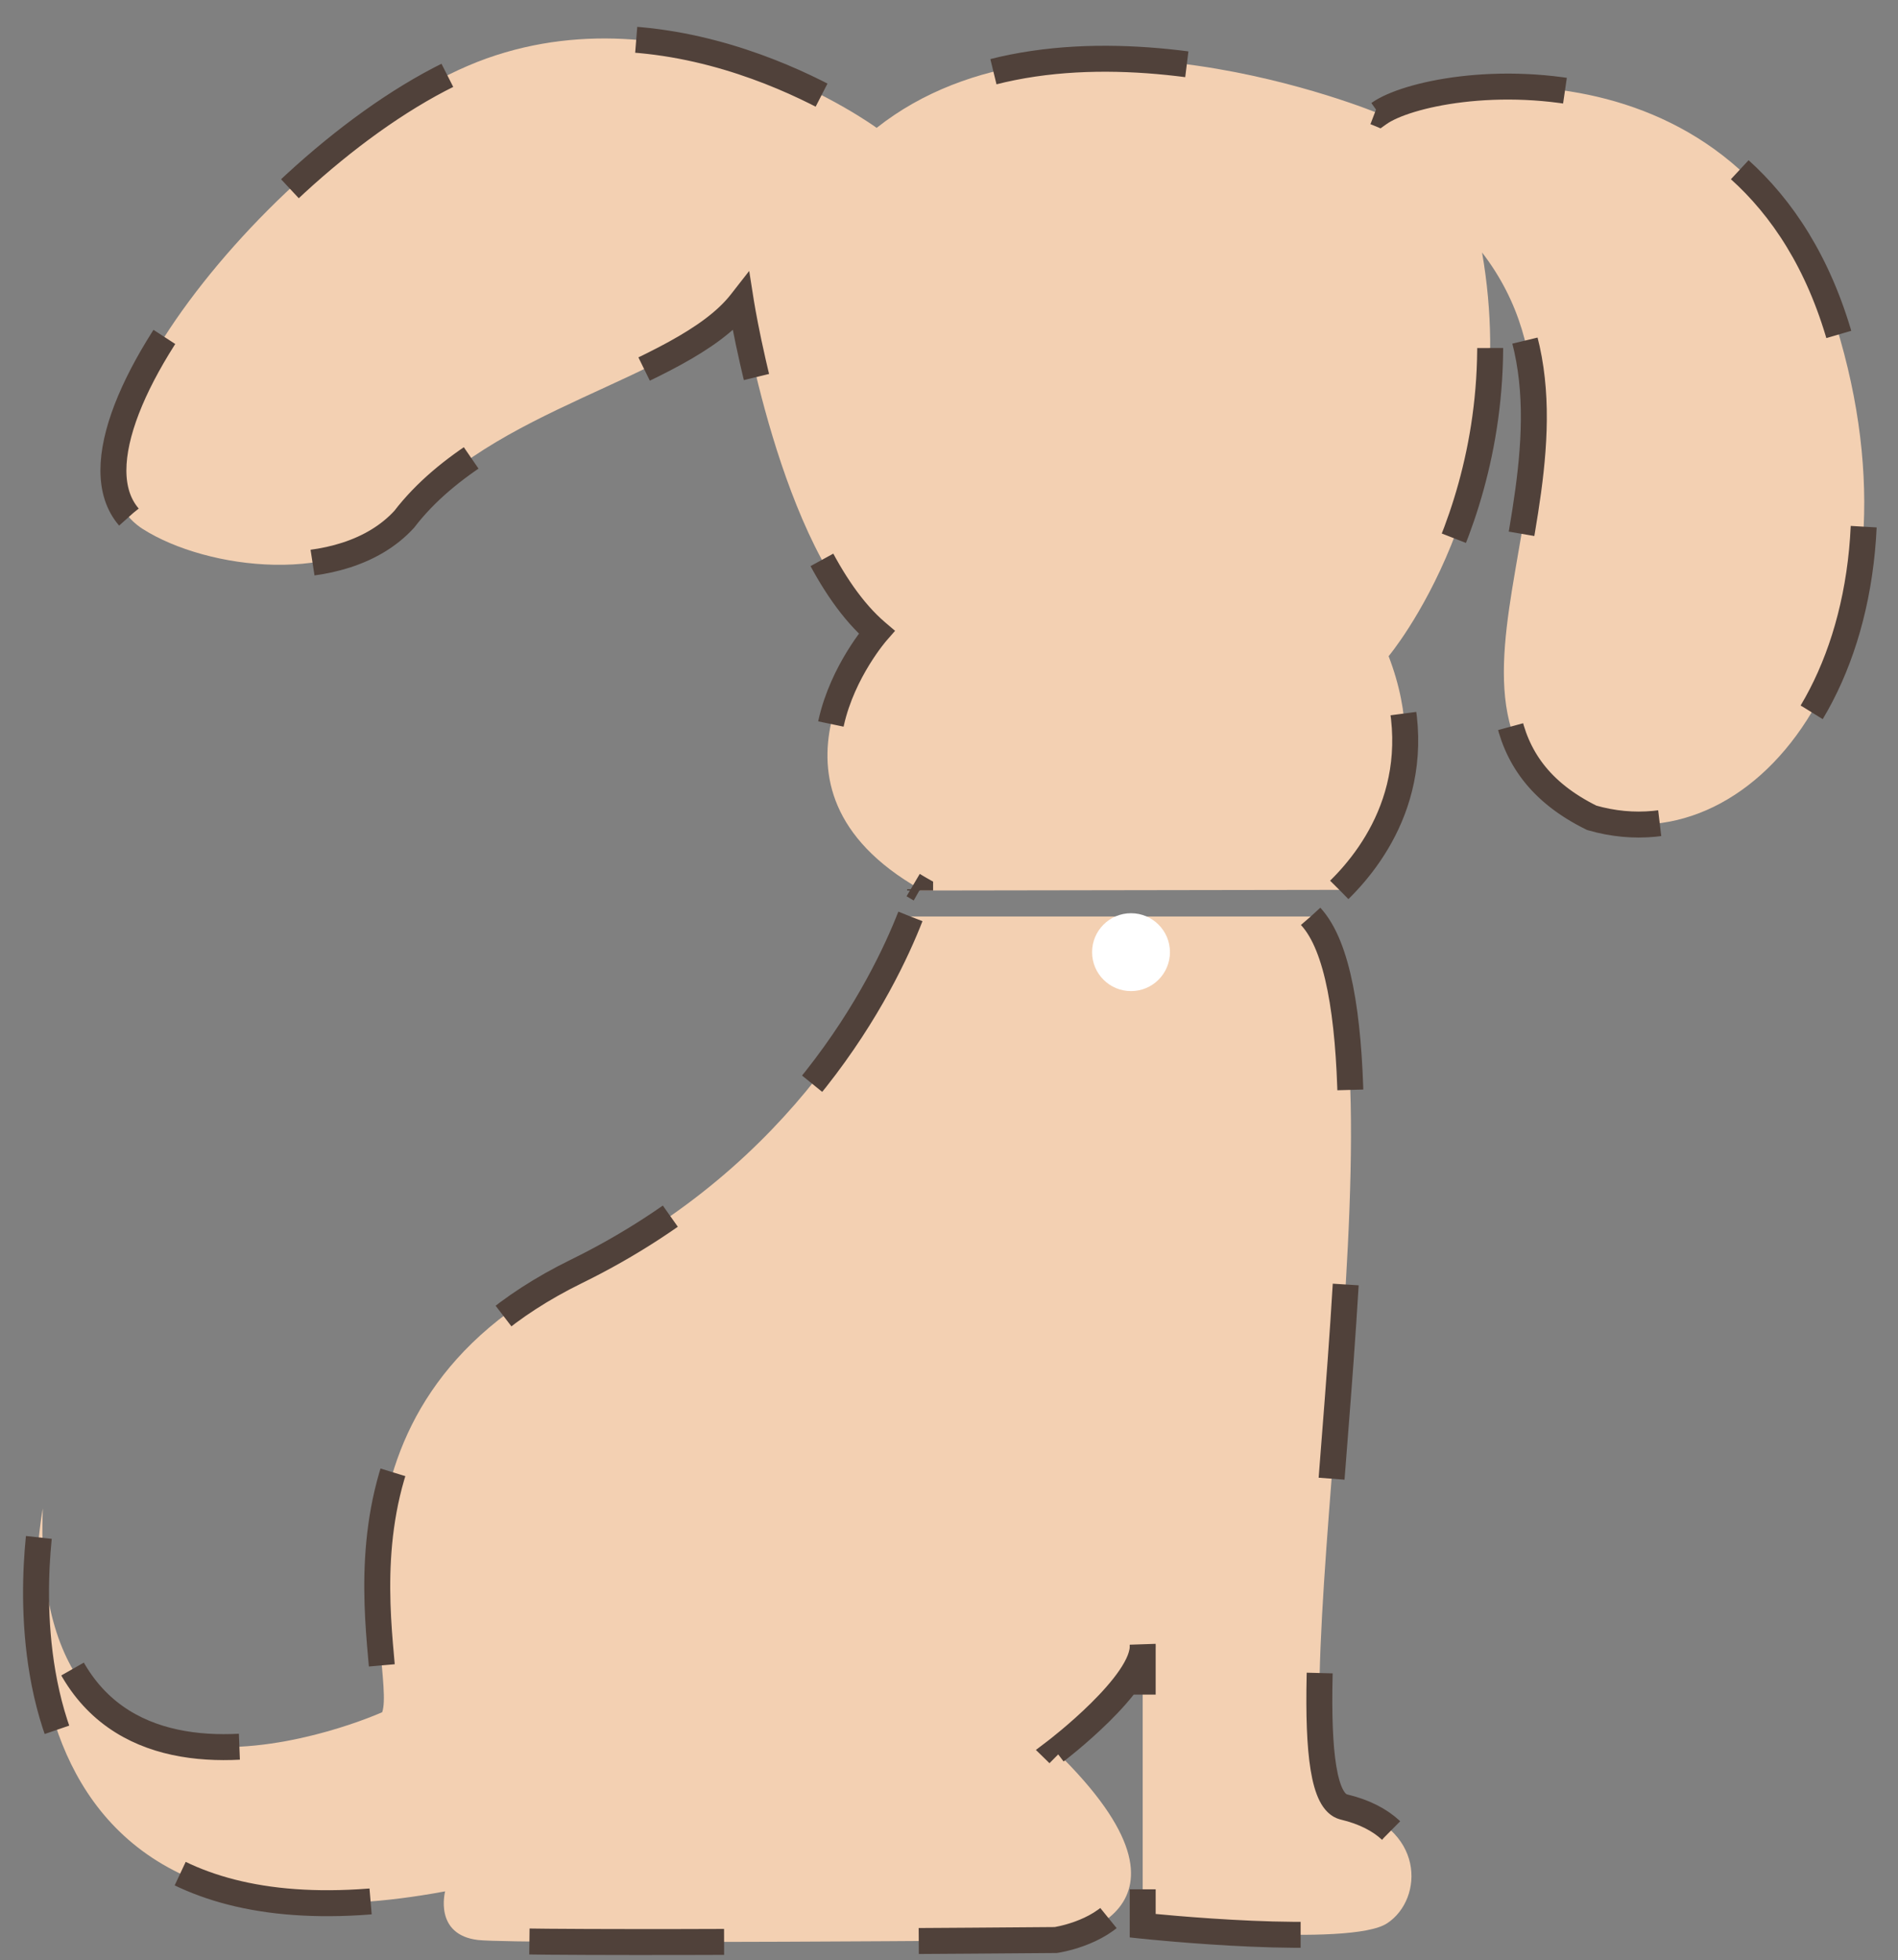 <?xml version="1.0" encoding="utf-8"?>
<!-- Generator: Adobe Illustrator 21.0.0, SVG Export Plug-In . SVG Version: 6.00 Build 0)  -->
<svg version="1.1" id="Livello_1" xmlns="http://www.w3.org/2000/svg" xmlns:xlink="http://www.w3.org/1999/xlink" x="0px" y="0px"
	 viewBox="0 0 292.5 302" style="enable-background:new 0 0 292.5 302;" xml:space="preserve">
<rect x="0" y="0" width="292.5" height="302" fill="#808080" stroke="none"/>
<style type="text/css">
	.st0{fill:#F3D0B2;stroke:#50413A;stroke-width:4;stroke-miterlimit:10;stroke-dasharray:30;}
	.st1{fill:#FFFFFF;}
</style>
<g>
	<path class="st0" d="M140.3,141.2c-4.1,10.5-17.6,38.1-51.5,54.7c-42.6,20.9-27.6,61.2-29.9,67.9c0,0-54.5,24.6-52.3-31.4
		c0,0-14.2,73.2,62,59c0,0-1.8,6.7,5.1,7.5c6.9,0.7,89,0,89,0s26.1-3.7,0-29.1c0,0,13.8-10.5,13.4-16.4l0,43.3
		c0,0,32.1,3.4,37.7-0.4c5.6-3.7,6-14.9-6.7-17.9c-12.6-3,11.8-118.8-5.1-137.2"/>
	<path class="st0" d="M206.4,137.1c5.9-5.8,14.5-18,7.6-36c0,0,20.9-24.9,14.4-62.2c23.4,30.4-15.4,71.2,16.9,87.1
		c25.9,7.5,51.8-26.4,38.3-73.7C270.2,5,220.9,11.5,212.5,17.5c0,0-48.8-20.4-77.4,2.2c0,0-29.5-21.6-60.1-10.7
		C44.4,20,3.8,69.8,22,81.5c9.9,6.3,30.8,8.9,40.3-1.5c13.2-17.2,42.6-21.5,51.9-33.4c0,0,6,38.1,20.9,50.8c0,0-20.9,23.9,6.7,39.6
		c0,0,0,0.1,0,0.2"/>
</g>
<circle class="st1" cx="174.3" cy="146.7" r="6"/>
</svg>

